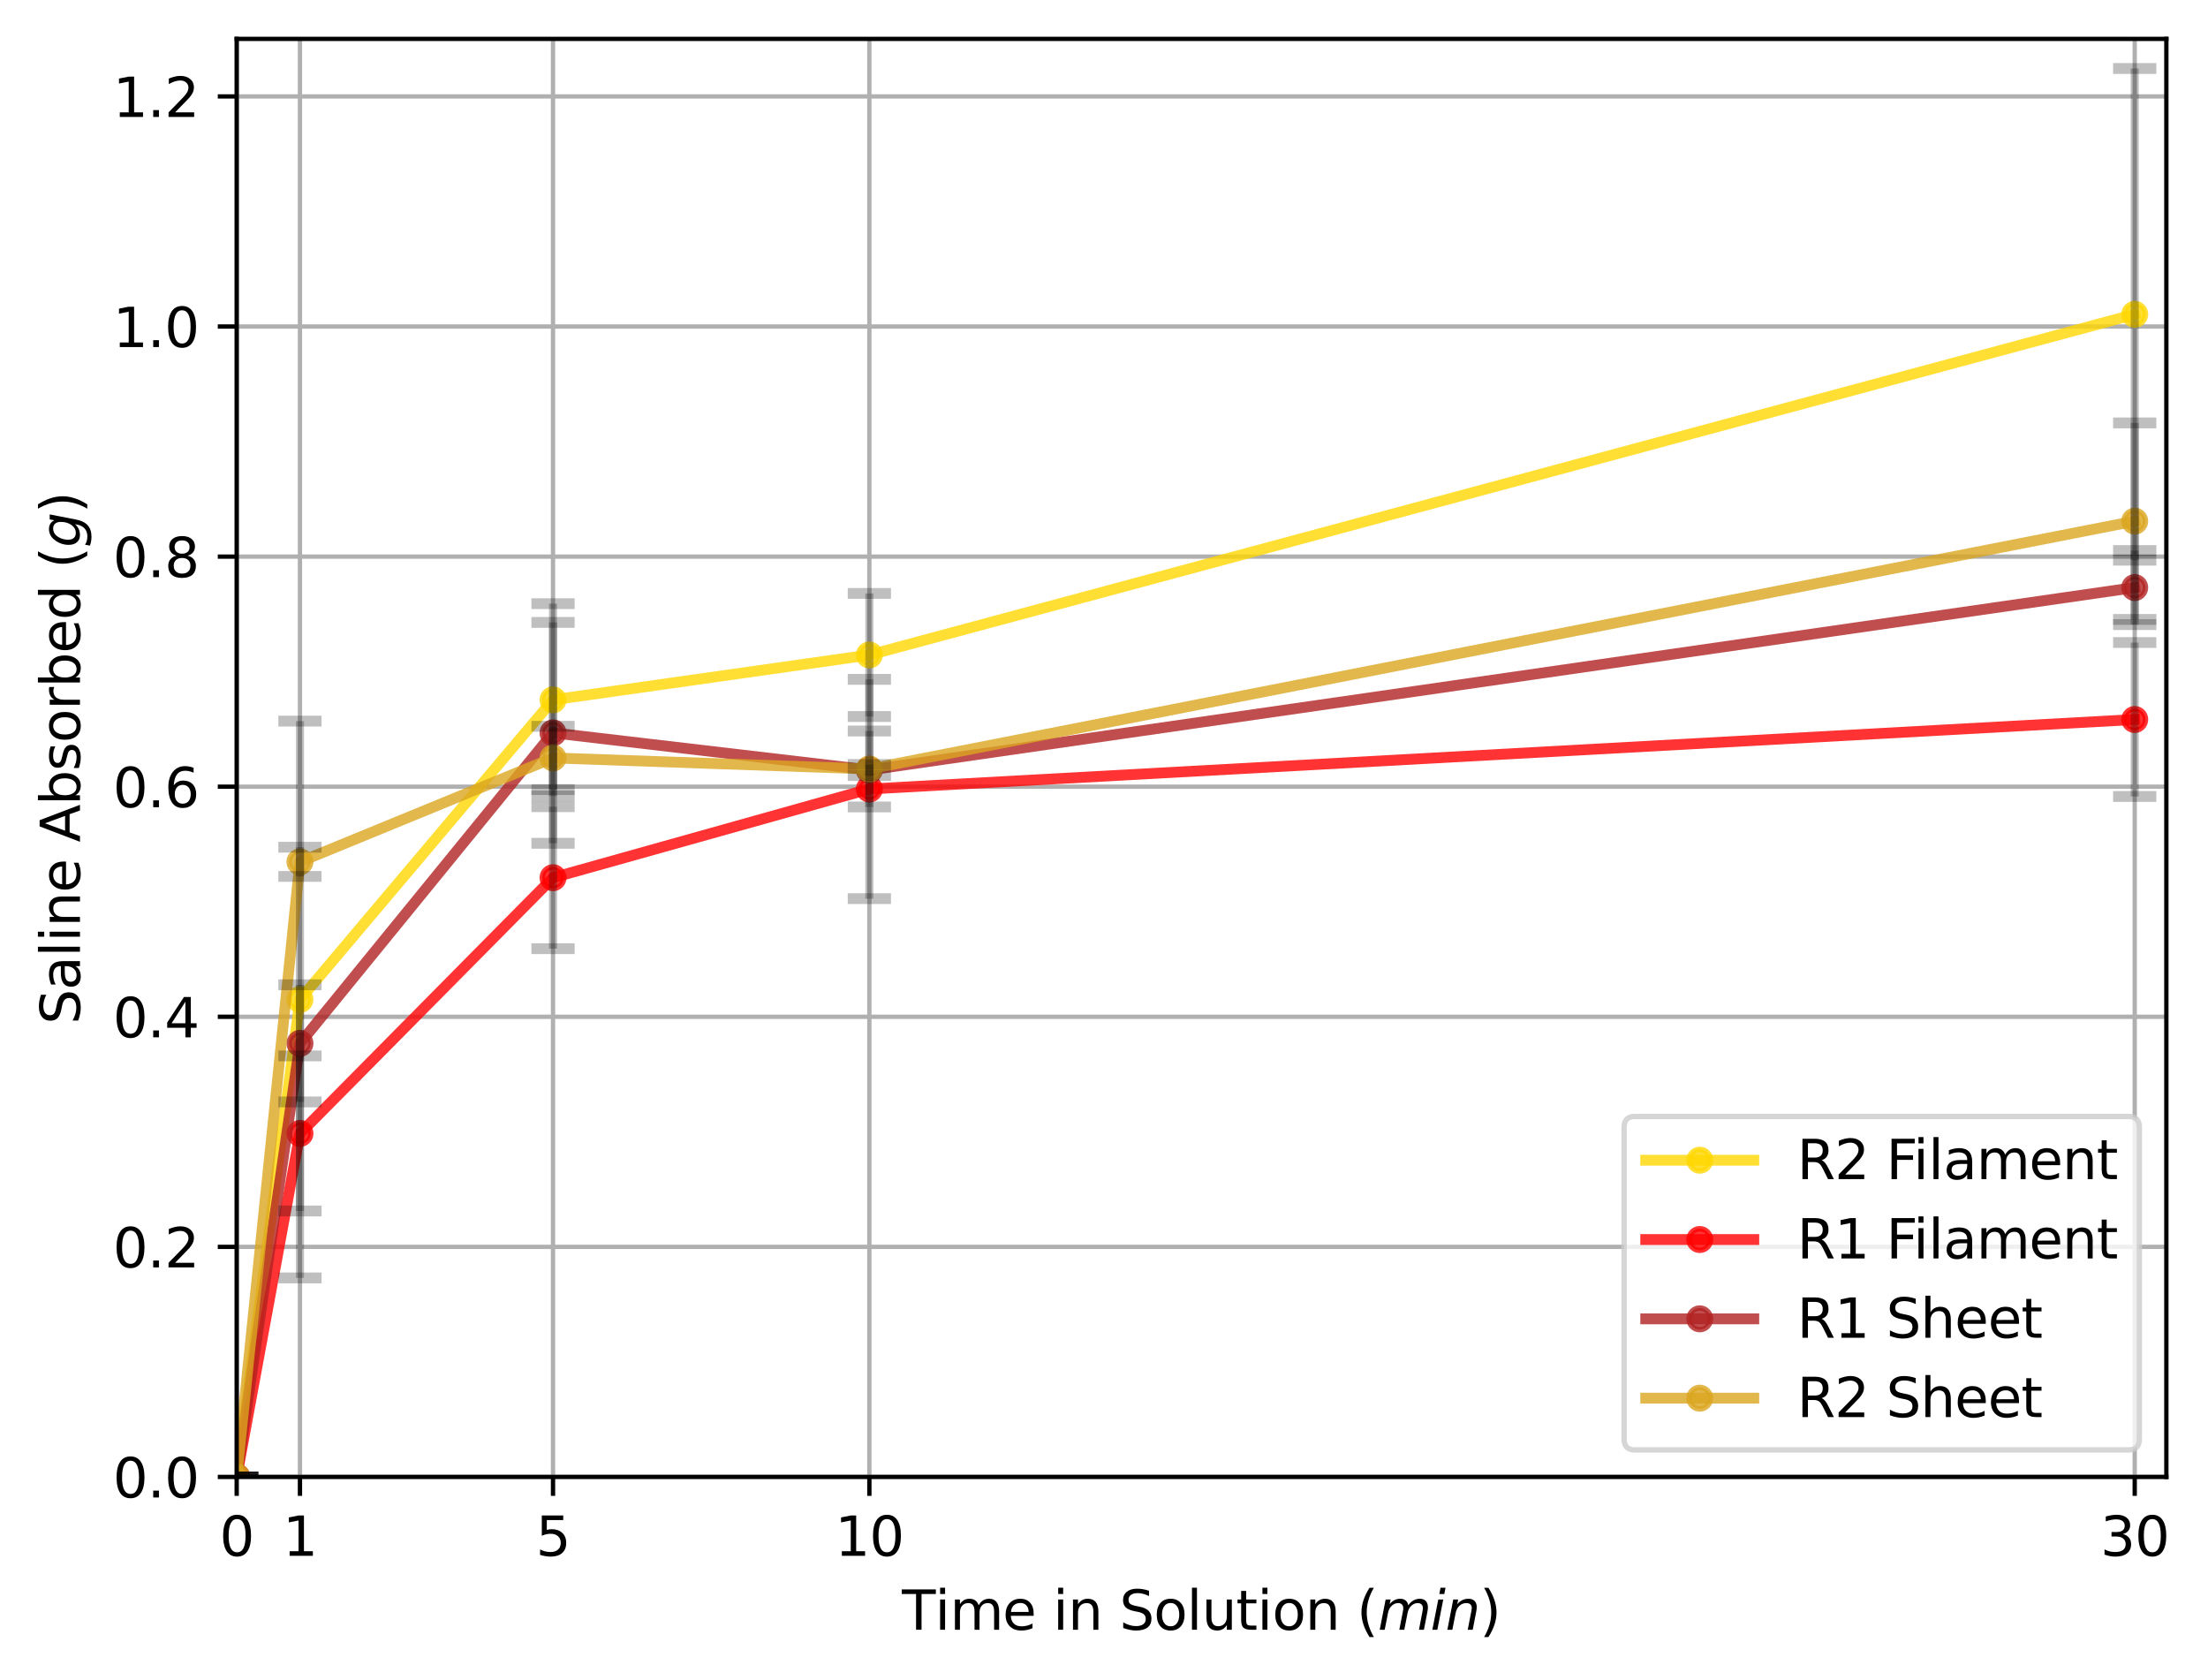 <?xml version="1.0" encoding="utf-8" standalone="no"?>
<!DOCTYPE svg PUBLIC "-//W3C//DTD SVG 1.1//EN"
  "http://www.w3.org/Graphics/SVG/1.1/DTD/svg11.dtd">
<svg xmlns:xlink="http://www.w3.org/1999/xlink" width="408.631pt" height="310.868pt" viewBox="0 0 408.631 310.868" xmlns="http://www.w3.org/2000/svg" version="1.1">
 <defs>
  <style type="text/css">*{stroke-linejoin: round; stroke-linecap: butt}</style>
 </defs>
 <g id="figure_1">
  <g id="patch_1">
   <path d="M 0 310.868 
L 408.631 310.868 
L 408.631 0 
L 0 0 
z
" style="fill: #ffffff"/>
  </g>
  <g id="axes_1">
   <g id="patch_2">
    <path d="M 43.803 273.312 
L 400.923 273.312 
L 400.923 7.2 
L 43.803 7.2 
z
" style="fill: #ffffff"/>
   </g>
   <g id="matplotlib.axis_1">
    <g id="xtick_1">
     <g id="line2d_1">
      <path d="M 43.803 273.312 
L 43.803 7.2 
" clip-path="url(#p081b2beba4)" style="fill: none; stroke: #b0b0b0; stroke-width: 0.8; stroke-linecap: square"/>
     </g>
     <g id="line2d_2">
      <defs>
       <path id="m3c26828c4d" d="M 0 0 
L 0 3.5 
" style="stroke: #000000; stroke-width: 0.8"/>
      </defs>
      <g>
       <use xlink:href="#m3c26828c4d" x="43.803" y="273.312" style="stroke: #000000; stroke-width: 0.8"/>
      </g>
     </g>
     <g id="text_1">
      <!-- 0 -->
      <g transform="translate(40.622 287.91) scale(0.1 -0.1)">
       <defs>
        <path id="DejaVuSans-30" d="M 2034 4250 
Q 1547 4250 1301 3770 
Q 1056 3291 1056 2328 
Q 1056 1369 1301 889 
Q 1547 409 2034 409 
Q 2525 409 2770 889 
Q 3016 1369 3016 2328 
Q 3016 3291 2770 3770 
Q 2525 4250 2034 4250 
z
M 2034 4750 
Q 2819 4750 3233 4129 
Q 3647 3509 3647 2328 
Q 3647 1150 3233 529 
Q 2819 -91 2034 -91 
Q 1250 -91 836 529 
Q 422 1150 422 2328 
Q 422 3509 836 4129 
Q 1250 4750 2034 4750 
z
" transform="scale(0.016)"/>
       </defs>
       <use xlink:href="#DejaVuSans-30"/>
      </g>
     </g>
    </g>
    <g id="xtick_2">
     <g id="line2d_3">
      <path d="M 55.512 273.312 
L 55.512 7.2 
" clip-path="url(#p081b2beba4)" style="fill: none; stroke: #b0b0b0; stroke-width: 0.8; stroke-linecap: square"/>
     </g>
     <g id="line2d_4">
      <g>
       <use xlink:href="#m3c26828c4d" x="55.512" y="273.312" style="stroke: #000000; stroke-width: 0.8"/>
      </g>
     </g>
     <g id="text_2">
      <!-- 1 -->
      <g transform="translate(52.331 287.91) scale(0.1 -0.1)">
       <defs>
        <path id="DejaVuSans-31" d="M 794 531 
L 1825 531 
L 1825 4091 
L 703 3866 
L 703 4441 
L 1819 4666 
L 2450 4666 
L 2450 531 
L 3481 531 
L 3481 0 
L 794 0 
L 794 531 
z
" transform="scale(0.016)"/>
       </defs>
       <use xlink:href="#DejaVuSans-31"/>
      </g>
     </g>
    </g>
    <g id="xtick_3">
     <g id="line2d_5">
      <path d="M 102.347 273.312 
L 102.347 7.2 
" clip-path="url(#p081b2beba4)" style="fill: none; stroke: #b0b0b0; stroke-width: 0.8; stroke-linecap: square"/>
     </g>
     <g id="line2d_6">
      <g>
       <use xlink:href="#m3c26828c4d" x="102.347" y="273.312" style="stroke: #000000; stroke-width: 0.8"/>
      </g>
     </g>
     <g id="text_3">
      <!-- 5 -->
      <g transform="translate(99.166 287.91) scale(0.1 -0.1)">
       <defs>
        <path id="DejaVuSans-35" d="M 691 4666 
L 3169 4666 
L 3169 4134 
L 1269 4134 
L 1269 2991 
Q 1406 3038 1543 3061 
Q 1681 3084 1819 3084 
Q 2600 3084 3056 2656 
Q 3513 2228 3513 1497 
Q 3513 744 3044 326 
Q 2575 -91 1722 -91 
Q 1428 -91 1123 -41 
Q 819 9 494 109 
L 494 744 
Q 775 591 1075 516 
Q 1375 441 1709 441 
Q 2250 441 2565 725 
Q 2881 1009 2881 1497 
Q 2881 1984 2565 2268 
Q 2250 2553 1709 2553 
Q 1456 2553 1204 2497 
Q 953 2441 691 2322 
L 691 4666 
z
" transform="scale(0.016)"/>
       </defs>
       <use xlink:href="#DejaVuSans-35"/>
      </g>
     </g>
    </g>
    <g id="xtick_4">
     <g id="line2d_7">
      <path d="M 160.892 273.312 
L 160.892 7.2 
" clip-path="url(#p081b2beba4)" style="fill: none; stroke: #b0b0b0; stroke-width: 0.8; stroke-linecap: square"/>
     </g>
     <g id="line2d_8">
      <g>
       <use xlink:href="#m3c26828c4d" x="160.892" y="273.312" style="stroke: #000000; stroke-width: 0.8"/>
      </g>
     </g>
     <g id="text_4">
      <!-- 10 -->
      <g transform="translate(154.529 287.91) scale(0.1 -0.1)">
       <use xlink:href="#DejaVuSans-31"/>
       <use xlink:href="#DejaVuSans-30" x="63.623"/>
      </g>
     </g>
    </g>
    <g id="xtick_5">
     <g id="line2d_9">
      <path d="M 395.069 273.312 
L 395.069 7.2 
" clip-path="url(#p081b2beba4)" style="fill: none; stroke: #b0b0b0; stroke-width: 0.8; stroke-linecap: square"/>
     </g>
     <g id="line2d_10">
      <g>
       <use xlink:href="#m3c26828c4d" x="395.069" y="273.312" style="stroke: #000000; stroke-width: 0.8"/>
      </g>
     </g>
     <g id="text_5">
      <!-- 30 -->
      <g transform="translate(388.706 287.91) scale(0.1 -0.1)">
       <defs>
        <path id="DejaVuSans-33" d="M 2597 2516 
Q 3050 2419 3304 2112 
Q 3559 1806 3559 1356 
Q 3559 666 3084 287 
Q 2609 -91 1734 -91 
Q 1441 -91 1130 -33 
Q 819 25 488 141 
L 488 750 
Q 750 597 1062 519 
Q 1375 441 1716 441 
Q 2309 441 2620 675 
Q 2931 909 2931 1356 
Q 2931 1769 2642 2001 
Q 2353 2234 1838 2234 
L 1294 2234 
L 1294 2753 
L 1863 2753 
Q 2328 2753 2575 2939 
Q 2822 3125 2822 3475 
Q 2822 3834 2567 4026 
Q 2313 4219 1838 4219 
Q 1578 4219 1281 4162 
Q 984 4106 628 3988 
L 628 4550 
Q 988 4650 1302 4700 
Q 1616 4750 1894 4750 
Q 2613 4750 3031 4423 
Q 3450 4097 3450 3541 
Q 3450 3153 3228 2886 
Q 3006 2619 2597 2516 
z
" transform="scale(0.016)"/>
       </defs>
       <use xlink:href="#DejaVuSans-33"/>
       <use xlink:href="#DejaVuSans-30" x="63.623"/>
      </g>
     </g>
    </g>
    <g id="text_6">
     <!-- Time in Solution $(min)$ -->
     <g transform="translate(166.913 301.589) scale(0.1 -0.1)">
      <defs>
       <path id="DejaVuSans-54" d="M -19 4666 
L 3928 4666 
L 3928 4134 
L 2272 4134 
L 2272 0 
L 1638 0 
L 1638 4134 
L -19 4134 
L -19 4666 
z
" transform="scale(0.016)"/>
       <path id="DejaVuSans-69" d="M 603 3500 
L 1178 3500 
L 1178 0 
L 603 0 
L 603 3500 
z
M 603 4863 
L 1178 4863 
L 1178 4134 
L 603 4134 
L 603 4863 
z
" transform="scale(0.016)"/>
       <path id="DejaVuSans-6d" d="M 3328 2828 
Q 3544 3216 3844 3400 
Q 4144 3584 4550 3584 
Q 5097 3584 5394 3201 
Q 5691 2819 5691 2113 
L 5691 0 
L 5113 0 
L 5113 2094 
Q 5113 2597 4934 2840 
Q 4756 3084 4391 3084 
Q 3944 3084 3684 2787 
Q 3425 2491 3425 1978 
L 3425 0 
L 2847 0 
L 2847 2094 
Q 2847 2600 2669 2842 
Q 2491 3084 2119 3084 
Q 1678 3084 1418 2786 
Q 1159 2488 1159 1978 
L 1159 0 
L 581 0 
L 581 3500 
L 1159 3500 
L 1159 2956 
Q 1356 3278 1631 3431 
Q 1906 3584 2284 3584 
Q 2666 3584 2933 3390 
Q 3200 3197 3328 2828 
z
" transform="scale(0.016)"/>
       <path id="DejaVuSans-65" d="M 3597 1894 
L 3597 1613 
L 953 1613 
Q 991 1019 1311 708 
Q 1631 397 2203 397 
Q 2534 397 2845 478 
Q 3156 559 3463 722 
L 3463 178 
Q 3153 47 2828 -22 
Q 2503 -91 2169 -91 
Q 1331 -91 842 396 
Q 353 884 353 1716 
Q 353 2575 817 3079 
Q 1281 3584 2069 3584 
Q 2775 3584 3186 3129 
Q 3597 2675 3597 1894 
z
M 3022 2063 
Q 3016 2534 2758 2815 
Q 2500 3097 2075 3097 
Q 1594 3097 1305 2825 
Q 1016 2553 972 2059 
L 3022 2063 
z
" transform="scale(0.016)"/>
       <path id="DejaVuSans-20" transform="scale(0.016)"/>
       <path id="DejaVuSans-6e" d="M 3513 2113 
L 3513 0 
L 2938 0 
L 2938 2094 
Q 2938 2591 2744 2837 
Q 2550 3084 2163 3084 
Q 1697 3084 1428 2787 
Q 1159 2491 1159 1978 
L 1159 0 
L 581 0 
L 581 3500 
L 1159 3500 
L 1159 2956 
Q 1366 3272 1645 3428 
Q 1925 3584 2291 3584 
Q 2894 3584 3203 3211 
Q 3513 2838 3513 2113 
z
" transform="scale(0.016)"/>
       <path id="DejaVuSans-53" d="M 3425 4513 
L 3425 3897 
Q 3066 4069 2747 4153 
Q 2428 4238 2131 4238 
Q 1616 4238 1336 4038 
Q 1056 3838 1056 3469 
Q 1056 3159 1242 3001 
Q 1428 2844 1947 2747 
L 2328 2669 
Q 3034 2534 3370 2195 
Q 3706 1856 3706 1288 
Q 3706 609 3251 259 
Q 2797 -91 1919 -91 
Q 1588 -91 1214 -16 
Q 841 59 441 206 
L 441 856 
Q 825 641 1194 531 
Q 1563 422 1919 422 
Q 2459 422 2753 634 
Q 3047 847 3047 1241 
Q 3047 1584 2836 1778 
Q 2625 1972 2144 2069 
L 1759 2144 
Q 1053 2284 737 2584 
Q 422 2884 422 3419 
Q 422 4038 858 4394 
Q 1294 4750 2059 4750 
Q 2388 4750 2728 4690 
Q 3069 4631 3425 4513 
z
" transform="scale(0.016)"/>
       <path id="DejaVuSans-6f" d="M 1959 3097 
Q 1497 3097 1228 2736 
Q 959 2375 959 1747 
Q 959 1119 1226 758 
Q 1494 397 1959 397 
Q 2419 397 2687 759 
Q 2956 1122 2956 1747 
Q 2956 2369 2687 2733 
Q 2419 3097 1959 3097 
z
M 1959 3584 
Q 2709 3584 3137 3096 
Q 3566 2609 3566 1747 
Q 3566 888 3137 398 
Q 2709 -91 1959 -91 
Q 1206 -91 779 398 
Q 353 888 353 1747 
Q 353 2609 779 3096 
Q 1206 3584 1959 3584 
z
" transform="scale(0.016)"/>
       <path id="DejaVuSans-6c" d="M 603 4863 
L 1178 4863 
L 1178 0 
L 603 0 
L 603 4863 
z
" transform="scale(0.016)"/>
       <path id="DejaVuSans-75" d="M 544 1381 
L 544 3500 
L 1119 3500 
L 1119 1403 
Q 1119 906 1312 657 
Q 1506 409 1894 409 
Q 2359 409 2629 706 
Q 2900 1003 2900 1516 
L 2900 3500 
L 3475 3500 
L 3475 0 
L 2900 0 
L 2900 538 
Q 2691 219 2414 64 
Q 2138 -91 1772 -91 
Q 1169 -91 856 284 
Q 544 659 544 1381 
z
M 1991 3584 
L 1991 3584 
z
" transform="scale(0.016)"/>
       <path id="DejaVuSans-74" d="M 1172 4494 
L 1172 3500 
L 2356 3500 
L 2356 3053 
L 1172 3053 
L 1172 1153 
Q 1172 725 1289 603 
Q 1406 481 1766 481 
L 2356 481 
L 2356 0 
L 1766 0 
Q 1100 0 847 248 
Q 594 497 594 1153 
L 594 3053 
L 172 3053 
L 172 3500 
L 594 3500 
L 594 4494 
L 1172 4494 
z
" transform="scale(0.016)"/>
       <path id="DejaVuSans-28" d="M 1984 4856 
Q 1566 4138 1362 3434 
Q 1159 2731 1159 2009 
Q 1159 1288 1364 580 
Q 1569 -128 1984 -844 
L 1484 -844 
Q 1016 -109 783 600 
Q 550 1309 550 2009 
Q 550 2706 781 3412 
Q 1013 4119 1484 4856 
L 1984 4856 
z
" transform="scale(0.016)"/>
       <path id="DejaVuSans-Oblique-6d" d="M 5747 2113 
L 5338 0 
L 4763 0 
L 5166 2094 
Q 5191 2228 5203 2325 
Q 5216 2422 5216 2491 
Q 5216 2772 5059 2928 
Q 4903 3084 4622 3084 
Q 4203 3084 3875 2770 
Q 3547 2456 3450 1953 
L 3066 0 
L 2491 0 
L 2900 2094 
Q 2925 2209 2937 2307 
Q 2950 2406 2950 2484 
Q 2950 2769 2794 2926 
Q 2638 3084 2363 3084 
Q 1938 3084 1609 2770 
Q 1281 2456 1184 1953 
L 800 0 
L 225 0 
L 909 3500 
L 1484 3500 
L 1375 2956 
Q 1609 3263 1923 3423 
Q 2238 3584 2597 3584 
Q 2978 3584 3223 3384 
Q 3469 3184 3519 2828 
Q 3781 3197 4126 3390 
Q 4472 3584 4856 3584 
Q 5306 3584 5551 3325 
Q 5797 3066 5797 2591 
Q 5797 2488 5784 2364 
Q 5772 2241 5747 2113 
z
" transform="scale(0.016)"/>
       <path id="DejaVuSans-Oblique-69" d="M 1172 4863 
L 1747 4863 
L 1606 4134 
L 1031 4134 
L 1172 4863 
z
M 909 3500 
L 1484 3500 
L 800 0 
L 225 0 
L 909 3500 
z
" transform="scale(0.016)"/>
       <path id="DejaVuSans-Oblique-6e" d="M 3566 2113 
L 3156 0 
L 2578 0 
L 2988 2091 
Q 3016 2238 3031 2350 
Q 3047 2463 3047 2528 
Q 3047 2791 2881 2937 
Q 2716 3084 2419 3084 
Q 1956 3084 1622 2776 
Q 1288 2469 1184 1941 
L 800 0 
L 225 0 
L 903 3500 
L 1478 3500 
L 1363 2950 
Q 1603 3253 1940 3418 
Q 2278 3584 2650 3584 
Q 3113 3584 3367 3334 
Q 3622 3084 3622 2631 
Q 3622 2519 3608 2391 
Q 3594 2263 3566 2113 
z
" transform="scale(0.016)"/>
       <path id="DejaVuSans-29" d="M 513 4856 
L 1013 4856 
Q 1481 4119 1714 3412 
Q 1947 2706 1947 2009 
Q 1947 1309 1714 600 
Q 1481 -109 1013 -844 
L 513 -844 
Q 928 -128 1133 580 
Q 1338 1288 1338 2009 
Q 1338 2731 1133 3434 
Q 928 4138 513 4856 
z
" transform="scale(0.016)"/>
      </defs>
      <use xlink:href="#DejaVuSans-54" transform="translate(0 0.016)"/>
      <use xlink:href="#DejaVuSans-69" transform="translate(61.084 0.016)"/>
      <use xlink:href="#DejaVuSans-6d" transform="translate(88.867 0.016)"/>
      <use xlink:href="#DejaVuSans-65" transform="translate(186.279 0.016)"/>
      <use xlink:href="#DejaVuSans-20" transform="translate(247.803 0.016)"/>
      <use xlink:href="#DejaVuSans-69" transform="translate(279.59 0.016)"/>
      <use xlink:href="#DejaVuSans-6e" transform="translate(307.373 0.016)"/>
      <use xlink:href="#DejaVuSans-20" transform="translate(370.752 0.016)"/>
      <use xlink:href="#DejaVuSans-53" transform="translate(402.539 0.016)"/>
      <use xlink:href="#DejaVuSans-6f" transform="translate(466.016 0.016)"/>
      <use xlink:href="#DejaVuSans-6c" transform="translate(527.197 0.016)"/>
      <use xlink:href="#DejaVuSans-75" transform="translate(554.98 0.016)"/>
      <use xlink:href="#DejaVuSans-74" transform="translate(618.359 0.016)"/>
      <use xlink:href="#DejaVuSans-69" transform="translate(657.568 0.016)"/>
      <use xlink:href="#DejaVuSans-6f" transform="translate(685.352 0.016)"/>
      <use xlink:href="#DejaVuSans-6e" transform="translate(746.533 0.016)"/>
      <use xlink:href="#DejaVuSans-20" transform="translate(809.912 0.016)"/>
      <use xlink:href="#DejaVuSans-28" transform="translate(841.699 0.016)"/>
      <use xlink:href="#DejaVuSans-Oblique-6d" transform="translate(880.713 0.016)"/>
      <use xlink:href="#DejaVuSans-Oblique-69" transform="translate(978.125 0.016)"/>
      <use xlink:href="#DejaVuSans-Oblique-6e" transform="translate(1005.908 0.016)"/>
      <use xlink:href="#DejaVuSans-29" transform="translate(1069.287 0.016)"/>
     </g>
    </g>
   </g>
   <g id="matplotlib.axis_2">
    <g id="ytick_1">
     <g id="line2d_11">
      <path d="M 43.803 273.312 
L 400.923 273.312 
" clip-path="url(#p081b2beba4)" style="fill: none; stroke: #b0b0b0; stroke-width: 0.8; stroke-linecap: square"/>
     </g>
     <g id="line2d_12">
      <defs>
       <path id="m125add03de" d="M 0 0 
L -3.5 0 
" style="stroke: #000000; stroke-width: 0.8"/>
      </defs>
      <g>
       <use xlink:href="#m125add03de" x="43.803" y="273.312" style="stroke: #000000; stroke-width: 0.8"/>
      </g>
     </g>
     <g id="text_7">
      <!-- 0.0 -->
      <g transform="translate(20.9 277.111) scale(0.1 -0.1)">
       <defs>
        <path id="DejaVuSans-2e" d="M 684 794 
L 1344 794 
L 1344 0 
L 684 0 
L 684 794 
z
" transform="scale(0.016)"/>
       </defs>
       <use xlink:href="#DejaVuSans-30"/>
       <use xlink:href="#DejaVuSans-2e" x="63.623"/>
       <use xlink:href="#DejaVuSans-30" x="95.41"/>
      </g>
     </g>
    </g>
    <g id="ytick_2">
     <g id="line2d_13">
      <path d="M 43.803 230.734 
L 400.923 230.734 
" clip-path="url(#p081b2beba4)" style="fill: none; stroke: #b0b0b0; stroke-width: 0.8; stroke-linecap: square"/>
     </g>
     <g id="line2d_14">
      <g>
       <use xlink:href="#m125add03de" x="43.803" y="230.734" style="stroke: #000000; stroke-width: 0.8"/>
      </g>
     </g>
     <g id="text_8">
      <!-- 0.2 -->
      <g transform="translate(20.9 234.533) scale(0.1 -0.1)">
       <defs>
        <path id="DejaVuSans-32" d="M 1228 531 
L 3431 531 
L 3431 0 
L 469 0 
L 469 531 
Q 828 903 1448 1529 
Q 2069 2156 2228 2338 
Q 2531 2678 2651 2914 
Q 2772 3150 2772 3378 
Q 2772 3750 2511 3984 
Q 2250 4219 1831 4219 
Q 1534 4219 1204 4116 
Q 875 4013 500 3803 
L 500 4441 
Q 881 4594 1212 4672 
Q 1544 4750 1819 4750 
Q 2544 4750 2975 4387 
Q 3406 4025 3406 3419 
Q 3406 3131 3298 2873 
Q 3191 2616 2906 2266 
Q 2828 2175 2409 1742 
Q 1991 1309 1228 531 
z
" transform="scale(0.016)"/>
       </defs>
       <use xlink:href="#DejaVuSans-30"/>
       <use xlink:href="#DejaVuSans-2e" x="63.623"/>
       <use xlink:href="#DejaVuSans-32" x="95.41"/>
      </g>
     </g>
    </g>
    <g id="ytick_3">
     <g id="line2d_15">
      <path d="M 43.803 188.156 
L 400.923 188.156 
" clip-path="url(#p081b2beba4)" style="fill: none; stroke: #b0b0b0; stroke-width: 0.8; stroke-linecap: square"/>
     </g>
     <g id="line2d_16">
      <g>
       <use xlink:href="#m125add03de" x="43.803" y="188.156" style="stroke: #000000; stroke-width: 0.8"/>
      </g>
     </g>
     <g id="text_9">
      <!-- 0.4 -->
      <g transform="translate(20.9 191.955) scale(0.1 -0.1)">
       <defs>
        <path id="DejaVuSans-34" d="M 2419 4116 
L 825 1625 
L 2419 1625 
L 2419 4116 
z
M 2253 4666 
L 3047 4666 
L 3047 1625 
L 3713 1625 
L 3713 1100 
L 3047 1100 
L 3047 0 
L 2419 0 
L 2419 1100 
L 313 1100 
L 313 1709 
L 2253 4666 
z
" transform="scale(0.016)"/>
       </defs>
       <use xlink:href="#DejaVuSans-30"/>
       <use xlink:href="#DejaVuSans-2e" x="63.623"/>
       <use xlink:href="#DejaVuSans-34" x="95.41"/>
      </g>
     </g>
    </g>
    <g id="ytick_4">
     <g id="line2d_17">
      <path d="M 43.803 145.578 
L 400.923 145.578 
" clip-path="url(#p081b2beba4)" style="fill: none; stroke: #b0b0b0; stroke-width: 0.8; stroke-linecap: square"/>
     </g>
     <g id="line2d_18">
      <g>
       <use xlink:href="#m125add03de" x="43.803" y="145.578" style="stroke: #000000; stroke-width: 0.8"/>
      </g>
     </g>
     <g id="text_10">
      <!-- 0.6 -->
      <g transform="translate(20.9 149.377) scale(0.1 -0.1)">
       <defs>
        <path id="DejaVuSans-36" d="M 2113 2584 
Q 1688 2584 1439 2293 
Q 1191 2003 1191 1497 
Q 1191 994 1439 701 
Q 1688 409 2113 409 
Q 2538 409 2786 701 
Q 3034 994 3034 1497 
Q 3034 2003 2786 2293 
Q 2538 2584 2113 2584 
z
M 3366 4563 
L 3366 3988 
Q 3128 4100 2886 4159 
Q 2644 4219 2406 4219 
Q 1781 4219 1451 3797 
Q 1122 3375 1075 2522 
Q 1259 2794 1537 2939 
Q 1816 3084 2150 3084 
Q 2853 3084 3261 2657 
Q 3669 2231 3669 1497 
Q 3669 778 3244 343 
Q 2819 -91 2113 -91 
Q 1303 -91 875 529 
Q 447 1150 447 2328 
Q 447 3434 972 4092 
Q 1497 4750 2381 4750 
Q 2619 4750 2861 4703 
Q 3103 4656 3366 4563 
z
" transform="scale(0.016)"/>
       </defs>
       <use xlink:href="#DejaVuSans-30"/>
       <use xlink:href="#DejaVuSans-2e" x="63.623"/>
       <use xlink:href="#DejaVuSans-36" x="95.41"/>
      </g>
     </g>
    </g>
    <g id="ytick_5">
     <g id="line2d_19">
      <path d="M 43.803 103 
L 400.923 103 
" clip-path="url(#p081b2beba4)" style="fill: none; stroke: #b0b0b0; stroke-width: 0.8; stroke-linecap: square"/>
     </g>
     <g id="line2d_20">
      <g>
       <use xlink:href="#m125add03de" x="43.803" y="103" style="stroke: #000000; stroke-width: 0.8"/>
      </g>
     </g>
     <g id="text_11">
      <!-- 0.8 -->
      <g transform="translate(20.9 106.8) scale(0.1 -0.1)">
       <defs>
        <path id="DejaVuSans-38" d="M 2034 2216 
Q 1584 2216 1326 1975 
Q 1069 1734 1069 1313 
Q 1069 891 1326 650 
Q 1584 409 2034 409 
Q 2484 409 2743 651 
Q 3003 894 3003 1313 
Q 3003 1734 2745 1975 
Q 2488 2216 2034 2216 
z
M 1403 2484 
Q 997 2584 770 2862 
Q 544 3141 544 3541 
Q 544 4100 942 4425 
Q 1341 4750 2034 4750 
Q 2731 4750 3128 4425 
Q 3525 4100 3525 3541 
Q 3525 3141 3298 2862 
Q 3072 2584 2669 2484 
Q 3125 2378 3379 2068 
Q 3634 1759 3634 1313 
Q 3634 634 3220 271 
Q 2806 -91 2034 -91 
Q 1263 -91 848 271 
Q 434 634 434 1313 
Q 434 1759 690 2068 
Q 947 2378 1403 2484 
z
M 1172 3481 
Q 1172 3119 1398 2916 
Q 1625 2713 2034 2713 
Q 2441 2713 2670 2916 
Q 2900 3119 2900 3481 
Q 2900 3844 2670 4047 
Q 2441 4250 2034 4250 
Q 1625 4250 1398 4047 
Q 1172 3844 1172 3481 
z
" transform="scale(0.016)"/>
       </defs>
       <use xlink:href="#DejaVuSans-30"/>
       <use xlink:href="#DejaVuSans-2e" x="63.623"/>
       <use xlink:href="#DejaVuSans-38" x="95.41"/>
      </g>
     </g>
    </g>
    <g id="ytick_6">
     <g id="line2d_21">
      <path d="M 43.803 60.422 
L 400.923 60.422 
" clip-path="url(#p081b2beba4)" style="fill: none; stroke: #b0b0b0; stroke-width: 0.8; stroke-linecap: square"/>
     </g>
     <g id="line2d_22">
      <g>
       <use xlink:href="#m125add03de" x="43.803" y="60.422" style="stroke: #000000; stroke-width: 0.8"/>
      </g>
     </g>
     <g id="text_12">
      <!-- 1.0 -->
      <g transform="translate(20.9 64.222) scale(0.1 -0.1)">
       <use xlink:href="#DejaVuSans-31"/>
       <use xlink:href="#DejaVuSans-2e" x="63.623"/>
       <use xlink:href="#DejaVuSans-30" x="95.41"/>
      </g>
     </g>
    </g>
    <g id="ytick_7">
     <g id="line2d_23">
      <path d="M 43.803 17.844 
L 400.923 17.844 
" clip-path="url(#p081b2beba4)" style="fill: none; stroke: #b0b0b0; stroke-width: 0.8; stroke-linecap: square"/>
     </g>
     <g id="line2d_24">
      <g>
       <use xlink:href="#m125add03de" x="43.803" y="17.844" style="stroke: #000000; stroke-width: 0.8"/>
      </g>
     </g>
     <g id="text_13">
      <!-- 1.2 -->
      <g transform="translate(20.9 21.644) scale(0.1 -0.1)">
       <use xlink:href="#DejaVuSans-31"/>
       <use xlink:href="#DejaVuSans-2e" x="63.623"/>
       <use xlink:href="#DejaVuSans-32" x="95.41"/>
      </g>
     </g>
    </g>
    <g id="text_14">
     <!-- Saline Absorbed $(g)$ -->
     <g transform="translate(14.8 189.556) rotate(-90) scale(0.1 -0.1)">
      <defs>
       <path id="DejaVuSans-61" d="M 2194 1759 
Q 1497 1759 1228 1600 
Q 959 1441 959 1056 
Q 959 750 1161 570 
Q 1363 391 1709 391 
Q 2188 391 2477 730 
Q 2766 1069 2766 1631 
L 2766 1759 
L 2194 1759 
z
M 3341 1997 
L 3341 0 
L 2766 0 
L 2766 531 
Q 2569 213 2275 61 
Q 1981 -91 1556 -91 
Q 1019 -91 701 211 
Q 384 513 384 1019 
Q 384 1609 779 1909 
Q 1175 2209 1959 2209 
L 2766 2209 
L 2766 2266 
Q 2766 2663 2505 2880 
Q 2244 3097 1772 3097 
Q 1472 3097 1187 3025 
Q 903 2953 641 2809 
L 641 3341 
Q 956 3463 1253 3523 
Q 1550 3584 1831 3584 
Q 2591 3584 2966 3190 
Q 3341 2797 3341 1997 
z
" transform="scale(0.016)"/>
       <path id="DejaVuSans-41" d="M 2188 4044 
L 1331 1722 
L 3047 1722 
L 2188 4044 
z
M 1831 4666 
L 2547 4666 
L 4325 0 
L 3669 0 
L 3244 1197 
L 1141 1197 
L 716 0 
L 50 0 
L 1831 4666 
z
" transform="scale(0.016)"/>
       <path id="DejaVuSans-62" d="M 3116 1747 
Q 3116 2381 2855 2742 
Q 2594 3103 2138 3103 
Q 1681 3103 1420 2742 
Q 1159 2381 1159 1747 
Q 1159 1113 1420 752 
Q 1681 391 2138 391 
Q 2594 391 2855 752 
Q 3116 1113 3116 1747 
z
M 1159 2969 
Q 1341 3281 1617 3432 
Q 1894 3584 2278 3584 
Q 2916 3584 3314 3078 
Q 3713 2572 3713 1747 
Q 3713 922 3314 415 
Q 2916 -91 2278 -91 
Q 1894 -91 1617 61 
Q 1341 213 1159 525 
L 1159 0 
L 581 0 
L 581 4863 
L 1159 4863 
L 1159 2969 
z
" transform="scale(0.016)"/>
       <path id="DejaVuSans-73" d="M 2834 3397 
L 2834 2853 
Q 2591 2978 2328 3040 
Q 2066 3103 1784 3103 
Q 1356 3103 1142 2972 
Q 928 2841 928 2578 
Q 928 2378 1081 2264 
Q 1234 2150 1697 2047 
L 1894 2003 
Q 2506 1872 2764 1633 
Q 3022 1394 3022 966 
Q 3022 478 2636 193 
Q 2250 -91 1575 -91 
Q 1294 -91 989 -36 
Q 684 19 347 128 
L 347 722 
Q 666 556 975 473 
Q 1284 391 1588 391 
Q 1994 391 2212 530 
Q 2431 669 2431 922 
Q 2431 1156 2273 1281 
Q 2116 1406 1581 1522 
L 1381 1569 
Q 847 1681 609 1914 
Q 372 2147 372 2553 
Q 372 3047 722 3315 
Q 1072 3584 1716 3584 
Q 2034 3584 2315 3537 
Q 2597 3491 2834 3397 
z
" transform="scale(0.016)"/>
       <path id="DejaVuSans-72" d="M 2631 2963 
Q 2534 3019 2420 3045 
Q 2306 3072 2169 3072 
Q 1681 3072 1420 2755 
Q 1159 2438 1159 1844 
L 1159 0 
L 581 0 
L 581 3500 
L 1159 3500 
L 1159 2956 
Q 1341 3275 1631 3429 
Q 1922 3584 2338 3584 
Q 2397 3584 2469 3576 
Q 2541 3569 2628 3553 
L 2631 2963 
z
" transform="scale(0.016)"/>
       <path id="DejaVuSans-64" d="M 2906 2969 
L 2906 4863 
L 3481 4863 
L 3481 0 
L 2906 0 
L 2906 525 
Q 2725 213 2448 61 
Q 2172 -91 1784 -91 
Q 1150 -91 751 415 
Q 353 922 353 1747 
Q 353 2572 751 3078 
Q 1150 3584 1784 3584 
Q 2172 3584 2448 3432 
Q 2725 3281 2906 2969 
z
M 947 1747 
Q 947 1113 1208 752 
Q 1469 391 1925 391 
Q 2381 391 2643 752 
Q 2906 1113 2906 1747 
Q 2906 2381 2643 2742 
Q 2381 3103 1925 3103 
Q 1469 3103 1208 2742 
Q 947 2381 947 1747 
z
" transform="scale(0.016)"/>
       <path id="DejaVuSans-Oblique-67" d="M 3816 3500 
L 3219 434 
Q 3047 -456 2561 -893 
Q 2075 -1331 1253 -1331 
Q 950 -1331 690 -1286 
Q 431 -1241 206 -1147 
L 313 -588 
Q 525 -725 762 -790 
Q 1000 -856 1269 -856 
Q 1816 -856 2167 -557 
Q 2519 -259 2631 300 
L 2681 563 
Q 2441 288 2122 144 
Q 1803 0 1434 0 
Q 903 0 598 351 
Q 294 703 294 1319 
Q 294 1803 478 2267 
Q 663 2731 997 3091 
Q 1219 3328 1514 3456 
Q 1809 3584 2131 3584 
Q 2484 3584 2746 3420 
Q 3009 3256 3138 2956 
L 3238 3500 
L 3816 3500 
z
M 2950 2216 
Q 2950 2641 2750 2872 
Q 2550 3103 2181 3103 
Q 1953 3103 1747 3012 
Q 1541 2922 1394 2759 
Q 1156 2491 1023 2127 
Q 891 1763 891 1375 
Q 891 944 1092 712 
Q 1294 481 1672 481 
Q 2219 481 2584 976 
Q 2950 1472 2950 2216 
z
" transform="scale(0.016)"/>
      </defs>
      <use xlink:href="#DejaVuSans-53" transform="translate(0 0.016)"/>
      <use xlink:href="#DejaVuSans-61" transform="translate(63.477 0.016)"/>
      <use xlink:href="#DejaVuSans-6c" transform="translate(124.756 0.016)"/>
      <use xlink:href="#DejaVuSans-69" transform="translate(152.539 0.016)"/>
      <use xlink:href="#DejaVuSans-6e" transform="translate(180.322 0.016)"/>
      <use xlink:href="#DejaVuSans-65" transform="translate(243.701 0.016)"/>
      <use xlink:href="#DejaVuSans-20" transform="translate(305.225 0.016)"/>
      <use xlink:href="#DejaVuSans-41" transform="translate(337.012 0.016)"/>
      <use xlink:href="#DejaVuSans-62" transform="translate(405.42 0.016)"/>
      <use xlink:href="#DejaVuSans-73" transform="translate(468.896 0.016)"/>
      <use xlink:href="#DejaVuSans-6f" transform="translate(520.996 0.016)"/>
      <use xlink:href="#DejaVuSans-72" transform="translate(582.178 0.016)"/>
      <use xlink:href="#DejaVuSans-62" transform="translate(623.291 0.016)"/>
      <use xlink:href="#DejaVuSans-65" transform="translate(686.768 0.016)"/>
      <use xlink:href="#DejaVuSans-64" transform="translate(748.291 0.016)"/>
      <use xlink:href="#DejaVuSans-20" transform="translate(811.768 0.016)"/>
      <use xlink:href="#DejaVuSans-28" transform="translate(843.555 0.016)"/>
      <use xlink:href="#DejaVuSans-Oblique-67" transform="translate(882.568 0.016)"/>
      <use xlink:href="#DejaVuSans-29" transform="translate(946.045 0.016)"/>
     </g>
    </g>
   </g>
   <g id="line2d_25">
    <path d="M 43.803 273.312 
L 55.512 184.963 
L 102.347 129.505 
L 160.892 121.202 
L 395.069 58.166 
" clip-path="url(#p081b2beba4)" style="fill: none; stroke: #ffd700; stroke-opacity: 0.8; stroke-width: 2; stroke-linecap: square"/>
    <defs>
     <path id="m26a6fa6f57" d="M 0 2 
C 0.53 2 1.039 1.789 1.414 1.414 
C 1.789 1.039 2 0.53 2 0 
C 2 -0.53 1.789 -1.039 1.414 -1.414 
C 1.039 -1.789 0.53 -2 0 -2 
C -0.53 -2 -1.039 -1.789 -1.414 -1.414 
C -1.789 -1.039 -2 -0.53 -2 0 
C -2 0.53 -1.789 1.039 -1.414 1.414 
C -1.039 1.789 -0.53 2 0 2 
z
" style="stroke: #ffd700; stroke-opacity: 0.8"/>
    </defs>
    <g clip-path="url(#p081b2beba4)">
     <use xlink:href="#m26a6fa6f57" x="43.803" y="273.312" style="fill: #ffd700; fill-opacity: 0.8; stroke: #ffd700; stroke-opacity: 0.8"/>
     <use xlink:href="#m26a6fa6f57" x="55.512" y="184.963" style="fill: #ffd700; fill-opacity: 0.8; stroke: #ffd700; stroke-opacity: 0.8"/>
     <use xlink:href="#m26a6fa6f57" x="102.347" y="129.505" style="fill: #ffd700; fill-opacity: 0.8; stroke: #ffd700; stroke-opacity: 0.8"/>
     <use xlink:href="#m26a6fa6f57" x="160.892" y="121.202" style="fill: #ffd700; fill-opacity: 0.8; stroke: #ffd700; stroke-opacity: 0.8"/>
     <use xlink:href="#m26a6fa6f57" x="395.069" y="58.166" style="fill: #ffd700; fill-opacity: 0.8; stroke: #ffd700; stroke-opacity: 0.8"/>
    </g>
   </g>
   <g id="line2d_26">
    <path d="M 43.803 273.312 
L 55.512 209.743 
L 102.347 162.418 
L 160.892 146.004 
L 395.069 133.145 
" clip-path="url(#p081b2beba4)" style="fill: none; stroke: #ff0000; stroke-opacity: 0.8; stroke-width: 2; stroke-linecap: square"/>
    <defs>
     <path id="mcc0aded815" d="M 0 2 
C 0.53 2 1.039 1.789 1.414 1.414 
C 1.789 1.039 2 0.53 2 0 
C 2 -0.53 1.789 -1.039 1.414 -1.414 
C 1.039 -1.789 0.53 -2 0 -2 
C -0.53 -2 -1.039 -1.789 -1.414 -1.414 
C -1.789 -1.039 -2 -0.53 -2 0 
C -2 0.53 -1.789 1.039 -1.414 1.414 
C -1.039 1.789 -0.53 2 0 2 
z
" style="stroke: #ff0000; stroke-opacity: 0.8"/>
    </defs>
    <g clip-path="url(#p081b2beba4)">
     <use xlink:href="#mcc0aded815" x="43.803" y="273.312" style="fill: #ff0000; fill-opacity: 0.8; stroke: #ff0000; stroke-opacity: 0.8"/>
     <use xlink:href="#mcc0aded815" x="55.512" y="209.743" style="fill: #ff0000; fill-opacity: 0.8; stroke: #ff0000; stroke-opacity: 0.8"/>
     <use xlink:href="#mcc0aded815" x="102.347" y="162.418" style="fill: #ff0000; fill-opacity: 0.8; stroke: #ff0000; stroke-opacity: 0.8"/>
     <use xlink:href="#mcc0aded815" x="160.892" y="146.004" style="fill: #ff0000; fill-opacity: 0.8; stroke: #ff0000; stroke-opacity: 0.8"/>
     <use xlink:href="#mcc0aded815" x="395.069" y="133.145" style="fill: #ff0000; fill-opacity: 0.8; stroke: #ff0000; stroke-opacity: 0.8"/>
    </g>
   </g>
   <g id="line2d_27">
    <path d="M 43.803 273.312 
L 55.512 193.074 
L 102.347 135.615 
L 160.892 142.491 
L 395.069 108.727 
" clip-path="url(#p081b2beba4)" style="fill: none; stroke: #b22222; stroke-opacity: 0.8; stroke-width: 2; stroke-linecap: square"/>
    <defs>
     <path id="md72ca95d2b" d="M 0 2 
C 0.53 2 1.039 1.789 1.414 1.414 
C 1.789 1.039 2 0.53 2 0 
C 2 -0.53 1.789 -1.039 1.414 -1.414 
C 1.039 -1.789 0.53 -2 0 -2 
C -0.53 -2 -1.039 -1.789 -1.414 -1.414 
C -1.789 -1.039 -2 -0.53 -2 0 
C -2 0.53 -1.789 1.039 -1.414 1.414 
C -1.039 1.789 -0.53 2 0 2 
z
" style="stroke: #b22222; stroke-opacity: 0.8"/>
    </defs>
    <g clip-path="url(#p081b2beba4)">
     <use xlink:href="#md72ca95d2b" x="43.803" y="273.312" style="fill: #b22222; fill-opacity: 0.8; stroke: #b22222; stroke-opacity: 0.8"/>
     <use xlink:href="#md72ca95d2b" x="55.512" y="193.074" style="fill: #b22222; fill-opacity: 0.8; stroke: #b22222; stroke-opacity: 0.8"/>
     <use xlink:href="#md72ca95d2b" x="102.347" y="135.615" style="fill: #b22222; fill-opacity: 0.8; stroke: #b22222; stroke-opacity: 0.8"/>
     <use xlink:href="#md72ca95d2b" x="160.892" y="142.491" style="fill: #b22222; fill-opacity: 0.8; stroke: #b22222; stroke-opacity: 0.8"/>
     <use xlink:href="#md72ca95d2b" x="395.069" y="108.727" style="fill: #b22222; fill-opacity: 0.8; stroke: #b22222; stroke-opacity: 0.8"/>
    </g>
   </g>
   <g id="line2d_28">
    <path d="M 43.803 273.312 
L 55.512 159.48 
L 102.347 140.256 
L 160.892 142.3 
L 395.069 96.443 
" clip-path="url(#p081b2beba4)" style="fill: none; stroke: #daa520; stroke-opacity: 0.8; stroke-width: 2; stroke-linecap: square"/>
    <defs>
     <path id="m160474f1df" d="M 0 2 
C 0.53 2 1.039 1.789 1.414 1.414 
C 1.789 1.039 2 0.53 2 0 
C 2 -0.53 1.789 -1.039 1.414 -1.414 
C 1.039 -1.789 0.53 -2 0 -2 
C -0.53 -2 -1.039 -1.789 -1.414 -1.414 
C -1.789 -1.039 -2 -0.53 -2 0 
C -2 0.53 -1.789 1.039 -1.414 1.414 
C -1.039 1.789 -0.53 2 0 2 
z
" style="stroke: #daa520; stroke-opacity: 0.8"/>
    </defs>
    <g clip-path="url(#p081b2beba4)">
     <use xlink:href="#m160474f1df" x="43.803" y="273.312" style="fill: #daa520; fill-opacity: 0.8; stroke: #daa520; stroke-opacity: 0.8"/>
     <use xlink:href="#m160474f1df" x="55.512" y="159.48" style="fill: #daa520; fill-opacity: 0.8; stroke: #daa520; stroke-opacity: 0.8"/>
     <use xlink:href="#m160474f1df" x="102.347" y="140.256" style="fill: #daa520; fill-opacity: 0.8; stroke: #daa520; stroke-opacity: 0.8"/>
     <use xlink:href="#m160474f1df" x="160.892" y="142.3" style="fill: #daa520; fill-opacity: 0.8; stroke: #daa520; stroke-opacity: 0.8"/>
     <use xlink:href="#m160474f1df" x="395.069" y="96.443" style="fill: #daa520; fill-opacity: 0.8; stroke: #daa520; stroke-opacity: 0.8"/>
    </g>
   </g>
   <g id="patch_3">
    <path d="M 43.803 273.312 
L 43.803 7.2 
" style="fill: none; stroke: #000000; stroke-width: 0.8; stroke-linejoin: miter; stroke-linecap: square"/>
   </g>
   <g id="patch_4">
    <path d="M 400.923 273.312 
L 400.923 7.2 
" style="fill: none; stroke: #000000; stroke-width: 0.8; stroke-linejoin: miter; stroke-linecap: square"/>
   </g>
   <g id="patch_5">
    <path d="M 43.803 273.312 
L 400.923 273.312 
" style="fill: none; stroke: #000000; stroke-width: 0.8; stroke-linejoin: miter; stroke-linecap: square"/>
   </g>
   <g id="patch_6">
    <path d="M 43.803 7.2 
L 400.923 7.2 
" style="fill: none; stroke: #000000; stroke-width: 0.8; stroke-linejoin: miter; stroke-linecap: square"/>
   </g>
   <g id="LineCollection_1">
    <path d="M 43.803 273.312 
L 43.803 273.312 
" clip-path="url(#p081b2beba4)" style="fill: none; stroke: #000000; stroke-opacity: 0.25; stroke-width: 1.5"/>
    <path d="M 55.512 203.91 
L 55.512 182.238 
" clip-path="url(#p081b2beba4)" style="fill: none; stroke: #000000; stroke-opacity: 0.25; stroke-width: 1.5"/>
    <path d="M 102.347 156.052 
L 102.347 115.178 
" clip-path="url(#p081b2beba4)" style="fill: none; stroke: #000000; stroke-opacity: 0.25; stroke-width: 1.5"/>
    <path d="M 160.892 143.513 
L 160.892 141.469 
" clip-path="url(#p081b2beba4)" style="fill: none; stroke: #000000; stroke-opacity: 0.25; stroke-width: 1.5"/>
    <path d="M 395.069 115.582 
L 395.069 101.872 
" clip-path="url(#p081b2beba4)" style="fill: none; stroke: #000000; stroke-opacity: 0.25; stroke-width: 1.5"/>
   </g>
   <g id="line2d_29">
    <defs>
     <path id="m6537f12146" d="M 4 0 
L -4 -0 
" style="stroke: #000000; stroke-opacity: 0.25; stroke-width: 2"/>
    </defs>
    <g clip-path="url(#p081b2beba4)">
     <use xlink:href="#m6537f12146" x="43.803" y="273.312" style="fill-opacity: 0.25; stroke: #000000; stroke-opacity: 0.25; stroke-width: 2"/>
     <use xlink:href="#m6537f12146" x="55.512" y="203.91" style="fill-opacity: 0.25; stroke: #000000; stroke-opacity: 0.25; stroke-width: 2"/>
     <use xlink:href="#m6537f12146" x="102.347" y="156.052" style="fill-opacity: 0.25; stroke: #000000; stroke-opacity: 0.25; stroke-width: 2"/>
     <use xlink:href="#m6537f12146" x="160.892" y="143.513" style="fill-opacity: 0.25; stroke: #000000; stroke-opacity: 0.25; stroke-width: 2"/>
     <use xlink:href="#m6537f12146" x="395.069" y="115.582" style="fill-opacity: 0.25; stroke: #000000; stroke-opacity: 0.25; stroke-width: 2"/>
    </g>
   </g>
   <g id="line2d_30">
    <g clip-path="url(#p081b2beba4)">
     <use xlink:href="#m6537f12146" x="43.803" y="273.312" style="fill-opacity: 0.25; stroke: #000000; stroke-opacity: 0.25; stroke-width: 2"/>
     <use xlink:href="#m6537f12146" x="55.512" y="182.238" style="fill-opacity: 0.25; stroke: #000000; stroke-opacity: 0.25; stroke-width: 2"/>
     <use xlink:href="#m6537f12146" x="102.347" y="115.178" style="fill-opacity: 0.25; stroke: #000000; stroke-opacity: 0.25; stroke-width: 2"/>
     <use xlink:href="#m6537f12146" x="160.892" y="141.469" style="fill-opacity: 0.25; stroke: #000000; stroke-opacity: 0.25; stroke-width: 2"/>
     <use xlink:href="#m6537f12146" x="395.069" y="101.872" style="fill-opacity: 0.25; stroke: #000000; stroke-opacity: 0.25; stroke-width: 2"/>
    </g>
   </g>
   <g id="LineCollection_2">
    <path d="M 43.803 273.312 
L 43.803 273.312 
" clip-path="url(#p081b2beba4)" style="fill: none; stroke: #000000; stroke-opacity: 0.25; stroke-width: 1.5"/>
    <path d="M 55.512 162.184 
L 55.512 156.776 
" clip-path="url(#p081b2beba4)" style="fill: none; stroke: #000000; stroke-opacity: 0.25; stroke-width: 1.5"/>
    <path d="M 102.347 146.11 
L 102.347 134.402 
" clip-path="url(#p081b2beba4)" style="fill: none; stroke: #000000; stroke-opacity: 0.25; stroke-width: 1.5"/>
    <path d="M 160.892 149.325 
L 160.892 135.274 
" clip-path="url(#p081b2beba4)" style="fill: none; stroke: #000000; stroke-opacity: 0.25; stroke-width: 1.5"/>
    <path d="M 395.069 114.624 
L 395.069 78.263 
" clip-path="url(#p081b2beba4)" style="fill: none; stroke: #000000; stroke-opacity: 0.25; stroke-width: 1.5"/>
   </g>
   <g id="line2d_31">
    <g clip-path="url(#p081b2beba4)">
     <use xlink:href="#m6537f12146" x="43.803" y="273.312" style="fill-opacity: 0.25; stroke: #000000; stroke-opacity: 0.25; stroke-width: 2"/>
     <use xlink:href="#m6537f12146" x="55.512" y="162.184" style="fill-opacity: 0.25; stroke: #000000; stroke-opacity: 0.25; stroke-width: 2"/>
     <use xlink:href="#m6537f12146" x="102.347" y="146.11" style="fill-opacity: 0.25; stroke: #000000; stroke-opacity: 0.25; stroke-width: 2"/>
     <use xlink:href="#m6537f12146" x="160.892" y="149.325" style="fill-opacity: 0.25; stroke: #000000; stroke-opacity: 0.25; stroke-width: 2"/>
     <use xlink:href="#m6537f12146" x="395.069" y="114.624" style="fill-opacity: 0.25; stroke: #000000; stroke-opacity: 0.25; stroke-width: 2"/>
    </g>
   </g>
   <g id="line2d_32">
    <g clip-path="url(#p081b2beba4)">
     <use xlink:href="#m6537f12146" x="43.803" y="273.312" style="fill-opacity: 0.25; stroke: #000000; stroke-opacity: 0.25; stroke-width: 2"/>
     <use xlink:href="#m6537f12146" x="55.512" y="156.776" style="fill-opacity: 0.25; stroke: #000000; stroke-opacity: 0.25; stroke-width: 2"/>
     <use xlink:href="#m6537f12146" x="102.347" y="134.402" style="fill-opacity: 0.25; stroke: #000000; stroke-opacity: 0.25; stroke-width: 2"/>
     <use xlink:href="#m6537f12146" x="160.892" y="135.274" style="fill-opacity: 0.25; stroke: #000000; stroke-opacity: 0.25; stroke-width: 2"/>
     <use xlink:href="#m6537f12146" x="395.069" y="78.263" style="fill-opacity: 0.25; stroke: #000000; stroke-opacity: 0.25; stroke-width: 2"/>
    </g>
   </g>
   <g id="LineCollection_3">
    <path d="M 43.803 273.312 
L 43.803 273.312 
" clip-path="url(#p081b2beba4)" style="fill: none; stroke: #000000; stroke-opacity: 0.25; stroke-width: 1.5"/>
    <path d="M 55.512 224.092 
L 55.512 195.394 
" clip-path="url(#p081b2beba4)" style="fill: none; stroke: #000000; stroke-opacity: 0.25; stroke-width: 1.5"/>
    <path d="M 102.347 175.553 
L 102.347 149.283 
" clip-path="url(#p081b2beba4)" style="fill: none; stroke: #000000; stroke-opacity: 0.25; stroke-width: 1.5"/>
    <path d="M 160.892 166.292 
L 160.892 125.716 
" clip-path="url(#p081b2beba4)" style="fill: none; stroke: #000000; stroke-opacity: 0.25; stroke-width: 1.5"/>
    <path d="M 395.069 147.388 
L 395.069 118.903 
" clip-path="url(#p081b2beba4)" style="fill: none; stroke: #000000; stroke-opacity: 0.25; stroke-width: 1.5"/>
   </g>
   <g id="line2d_33">
    <g clip-path="url(#p081b2beba4)">
     <use xlink:href="#m6537f12146" x="43.803" y="273.312" style="fill-opacity: 0.25; stroke: #000000; stroke-opacity: 0.25; stroke-width: 2"/>
     <use xlink:href="#m6537f12146" x="55.512" y="224.092" style="fill-opacity: 0.25; stroke: #000000; stroke-opacity: 0.25; stroke-width: 2"/>
     <use xlink:href="#m6537f12146" x="102.347" y="175.553" style="fill-opacity: 0.25; stroke: #000000; stroke-opacity: 0.25; stroke-width: 2"/>
     <use xlink:href="#m6537f12146" x="160.892" y="166.292" style="fill-opacity: 0.25; stroke: #000000; stroke-opacity: 0.25; stroke-width: 2"/>
     <use xlink:href="#m6537f12146" x="395.069" y="147.388" style="fill-opacity: 0.25; stroke: #000000; stroke-opacity: 0.25; stroke-width: 2"/>
    </g>
   </g>
   <g id="line2d_34">
    <g clip-path="url(#p081b2beba4)">
     <use xlink:href="#m6537f12146" x="43.803" y="273.312" style="fill-opacity: 0.25; stroke: #000000; stroke-opacity: 0.25; stroke-width: 2"/>
     <use xlink:href="#m6537f12146" x="55.512" y="195.394" style="fill-opacity: 0.25; stroke: #000000; stroke-opacity: 0.25; stroke-width: 2"/>
     <use xlink:href="#m6537f12146" x="102.347" y="149.283" style="fill-opacity: 0.25; stroke: #000000; stroke-opacity: 0.25; stroke-width: 2"/>
     <use xlink:href="#m6537f12146" x="160.892" y="125.716" style="fill-opacity: 0.25; stroke: #000000; stroke-opacity: 0.25; stroke-width: 2"/>
     <use xlink:href="#m6537f12146" x="395.069" y="118.903" style="fill-opacity: 0.25; stroke: #000000; stroke-opacity: 0.25; stroke-width: 2"/>
    </g>
   </g>
   <g id="LineCollection_4">
    <path d="M 43.803 273.312 
L 43.803 273.312 
" clip-path="url(#p081b2beba4)" style="fill: none; stroke: #000000; stroke-opacity: 0.25; stroke-width: 1.5"/>
    <path d="M 55.512 236.482 
L 55.512 133.444 
" clip-path="url(#p081b2beba4)" style="fill: none; stroke: #000000; stroke-opacity: 0.25; stroke-width: 1.5"/>
    <path d="M 102.347 147.303 
L 102.347 111.708 
" clip-path="url(#p081b2beba4)" style="fill: none; stroke: #000000; stroke-opacity: 0.25; stroke-width: 1.5"/>
    <path d="M 160.892 132.592 
L 160.892 109.813 
" clip-path="url(#p081b2beba4)" style="fill: none; stroke: #000000; stroke-opacity: 0.25; stroke-width: 1.5"/>
    <path d="M 395.069 103.66 
L 395.069 12.671 
" clip-path="url(#p081b2beba4)" style="fill: none; stroke: #000000; stroke-opacity: 0.25; stroke-width: 1.5"/>
   </g>
   <g id="line2d_35">
    <g clip-path="url(#p081b2beba4)">
     <use xlink:href="#m6537f12146" x="43.803" y="273.312" style="fill-opacity: 0.25; stroke: #000000; stroke-opacity: 0.25; stroke-width: 2"/>
     <use xlink:href="#m6537f12146" x="55.512" y="236.482" style="fill-opacity: 0.25; stroke: #000000; stroke-opacity: 0.25; stroke-width: 2"/>
     <use xlink:href="#m6537f12146" x="102.347" y="147.303" style="fill-opacity: 0.25; stroke: #000000; stroke-opacity: 0.25; stroke-width: 2"/>
     <use xlink:href="#m6537f12146" x="160.892" y="132.592" style="fill-opacity: 0.25; stroke: #000000; stroke-opacity: 0.25; stroke-width: 2"/>
     <use xlink:href="#m6537f12146" x="395.069" y="103.66" style="fill-opacity: 0.25; stroke: #000000; stroke-opacity: 0.25; stroke-width: 2"/>
    </g>
   </g>
   <g id="line2d_36">
    <g clip-path="url(#p081b2beba4)">
     <use xlink:href="#m6537f12146" x="43.803" y="273.312" style="fill-opacity: 0.25; stroke: #000000; stroke-opacity: 0.25; stroke-width: 2"/>
     <use xlink:href="#m6537f12146" x="55.512" y="133.444" style="fill-opacity: 0.25; stroke: #000000; stroke-opacity: 0.25; stroke-width: 2"/>
     <use xlink:href="#m6537f12146" x="102.347" y="111.708" style="fill-opacity: 0.25; stroke: #000000; stroke-opacity: 0.25; stroke-width: 2"/>
     <use xlink:href="#m6537f12146" x="160.892" y="109.813" style="fill-opacity: 0.25; stroke: #000000; stroke-opacity: 0.25; stroke-width: 2"/>
     <use xlink:href="#m6537f12146" x="395.069" y="12.671" style="fill-opacity: 0.25; stroke: #000000; stroke-opacity: 0.25; stroke-width: 2"/>
    </g>
   </g>
   <g id="legend_1">
    <g id="patch_7">
     <path d="M 302.572 268.312 
L 393.923 268.312 
Q 395.923 268.312 395.923 266.312 
L 395.923 208.6 
Q 395.923 206.6 393.923 206.6 
L 302.572 206.6 
Q 300.572 206.6 300.572 208.6 
L 300.572 266.312 
Q 300.572 268.312 302.572 268.312 
z
" style="fill: #ffffff; opacity: 0.8; stroke: #cccccc; stroke-linejoin: miter"/>
    </g>
    <g id="line2d_37">
     <path d="M 304.572 214.698 
L 314.572 214.698 
L 324.572 214.698 
" style="fill: none; stroke: #ffd700; stroke-opacity: 0.8; stroke-width: 2; stroke-linecap: square"/>
     <g>
      <use xlink:href="#m26a6fa6f57" x="314.572" y="214.698" style="fill: #ffd700; fill-opacity: 0.8; stroke: #ffd700; stroke-opacity: 0.8"/>
     </g>
    </g>
    <g id="text_15">
     <!-- R2 Filament -->
     <g transform="translate(332.572 218.198) scale(0.1 -0.1)">
      <defs>
       <path id="DejaVuSans-52" d="M 2841 2188 
Q 3044 2119 3236 1894 
Q 3428 1669 3622 1275 
L 4263 0 
L 3584 0 
L 2988 1197 
Q 2756 1666 2539 1819 
Q 2322 1972 1947 1972 
L 1259 1972 
L 1259 0 
L 628 0 
L 628 4666 
L 2053 4666 
Q 2853 4666 3247 4331 
Q 3641 3997 3641 3322 
Q 3641 2881 3436 2590 
Q 3231 2300 2841 2188 
z
M 1259 4147 
L 1259 2491 
L 2053 2491 
Q 2509 2491 2742 2702 
Q 2975 2913 2975 3322 
Q 2975 3731 2742 3939 
Q 2509 4147 2053 4147 
L 1259 4147 
z
" transform="scale(0.016)"/>
       <path id="DejaVuSans-46" d="M 628 4666 
L 3309 4666 
L 3309 4134 
L 1259 4134 
L 1259 2759 
L 3109 2759 
L 3109 2228 
L 1259 2228 
L 1259 0 
L 628 0 
L 628 4666 
z
" transform="scale(0.016)"/>
      </defs>
      <use xlink:href="#DejaVuSans-52"/>
      <use xlink:href="#DejaVuSans-32" x="69.482"/>
      <use xlink:href="#DejaVuSans-20" x="133.105"/>
      <use xlink:href="#DejaVuSans-46" x="164.893"/>
      <use xlink:href="#DejaVuSans-69" x="215.162"/>
      <use xlink:href="#DejaVuSans-6c" x="242.945"/>
      <use xlink:href="#DejaVuSans-61" x="270.729"/>
      <use xlink:href="#DejaVuSans-6d" x="332.008"/>
      <use xlink:href="#DejaVuSans-65" x="429.42"/>
      <use xlink:href="#DejaVuSans-6e" x="490.943"/>
      <use xlink:href="#DejaVuSans-74" x="554.322"/>
     </g>
    </g>
    <g id="line2d_38">
     <path d="M 304.572 229.376 
L 314.572 229.376 
L 324.572 229.376 
" style="fill: none; stroke: #ff0000; stroke-opacity: 0.8; stroke-width: 2; stroke-linecap: square"/>
     <g>
      <use xlink:href="#mcc0aded815" x="314.572" y="229.376" style="fill: #ff0000; fill-opacity: 0.8; stroke: #ff0000; stroke-opacity: 0.8"/>
     </g>
    </g>
    <g id="text_16">
     <!-- R1 Filament -->
     <g transform="translate(332.572 232.876) scale(0.1 -0.1)">
      <use xlink:href="#DejaVuSans-52"/>
      <use xlink:href="#DejaVuSans-31" x="69.482"/>
      <use xlink:href="#DejaVuSans-20" x="133.105"/>
      <use xlink:href="#DejaVuSans-46" x="164.893"/>
      <use xlink:href="#DejaVuSans-69" x="215.162"/>
      <use xlink:href="#DejaVuSans-6c" x="242.945"/>
      <use xlink:href="#DejaVuSans-61" x="270.729"/>
      <use xlink:href="#DejaVuSans-6d" x="332.008"/>
      <use xlink:href="#DejaVuSans-65" x="429.42"/>
      <use xlink:href="#DejaVuSans-6e" x="490.943"/>
      <use xlink:href="#DejaVuSans-74" x="554.322"/>
     </g>
    </g>
    <g id="line2d_39">
     <path d="M 304.572 244.054 
L 314.572 244.054 
L 324.572 244.054 
" style="fill: none; stroke: #b22222; stroke-opacity: 0.8; stroke-width: 2; stroke-linecap: square"/>
     <g>
      <use xlink:href="#md72ca95d2b" x="314.572" y="244.054" style="fill: #b22222; fill-opacity: 0.8; stroke: #b22222; stroke-opacity: 0.8"/>
     </g>
    </g>
    <g id="text_17">
     <!-- R1 Sheet -->
     <g transform="translate(332.572 247.554) scale(0.1 -0.1)">
      <defs>
       <path id="DejaVuSans-68" d="M 3513 2113 
L 3513 0 
L 2938 0 
L 2938 2094 
Q 2938 2591 2744 2837 
Q 2550 3084 2163 3084 
Q 1697 3084 1428 2787 
Q 1159 2491 1159 1978 
L 1159 0 
L 581 0 
L 581 4863 
L 1159 4863 
L 1159 2956 
Q 1366 3272 1645 3428 
Q 1925 3584 2291 3584 
Q 2894 3584 3203 3211 
Q 3513 2838 3513 2113 
z
" transform="scale(0.016)"/>
      </defs>
      <use xlink:href="#DejaVuSans-52"/>
      <use xlink:href="#DejaVuSans-31" x="69.482"/>
      <use xlink:href="#DejaVuSans-20" x="133.105"/>
      <use xlink:href="#DejaVuSans-53" x="164.893"/>
      <use xlink:href="#DejaVuSans-68" x="228.369"/>
      <use xlink:href="#DejaVuSans-65" x="291.748"/>
      <use xlink:href="#DejaVuSans-65" x="353.271"/>
      <use xlink:href="#DejaVuSans-74" x="414.795"/>
     </g>
    </g>
    <g id="line2d_40">
     <path d="M 304.572 258.732 
L 314.572 258.732 
L 324.572 258.732 
" style="fill: none; stroke: #daa520; stroke-opacity: 0.8; stroke-width: 2; stroke-linecap: square"/>
     <g>
      <use xlink:href="#m160474f1df" x="314.572" y="258.732" style="fill: #daa520; fill-opacity: 0.8; stroke: #daa520; stroke-opacity: 0.8"/>
     </g>
    </g>
    <g id="text_18">
     <!-- R2 Sheet -->
     <g transform="translate(332.572 262.232) scale(0.1 -0.1)">
      <use xlink:href="#DejaVuSans-52"/>
      <use xlink:href="#DejaVuSans-32" x="69.482"/>
      <use xlink:href="#DejaVuSans-20" x="133.105"/>
      <use xlink:href="#DejaVuSans-53" x="164.893"/>
      <use xlink:href="#DejaVuSans-68" x="228.369"/>
      <use xlink:href="#DejaVuSans-65" x="291.748"/>
      <use xlink:href="#DejaVuSans-65" x="353.271"/>
      <use xlink:href="#DejaVuSans-74" x="414.795"/>
     </g>
    </g>
   </g>
  </g>
 </g>
 <defs>
  <clipPath id="p081b2beba4">
   <rect x="43.803" y="7.2" width="357.12" height="266.112"/>
  </clipPath>
 </defs>
</svg>
